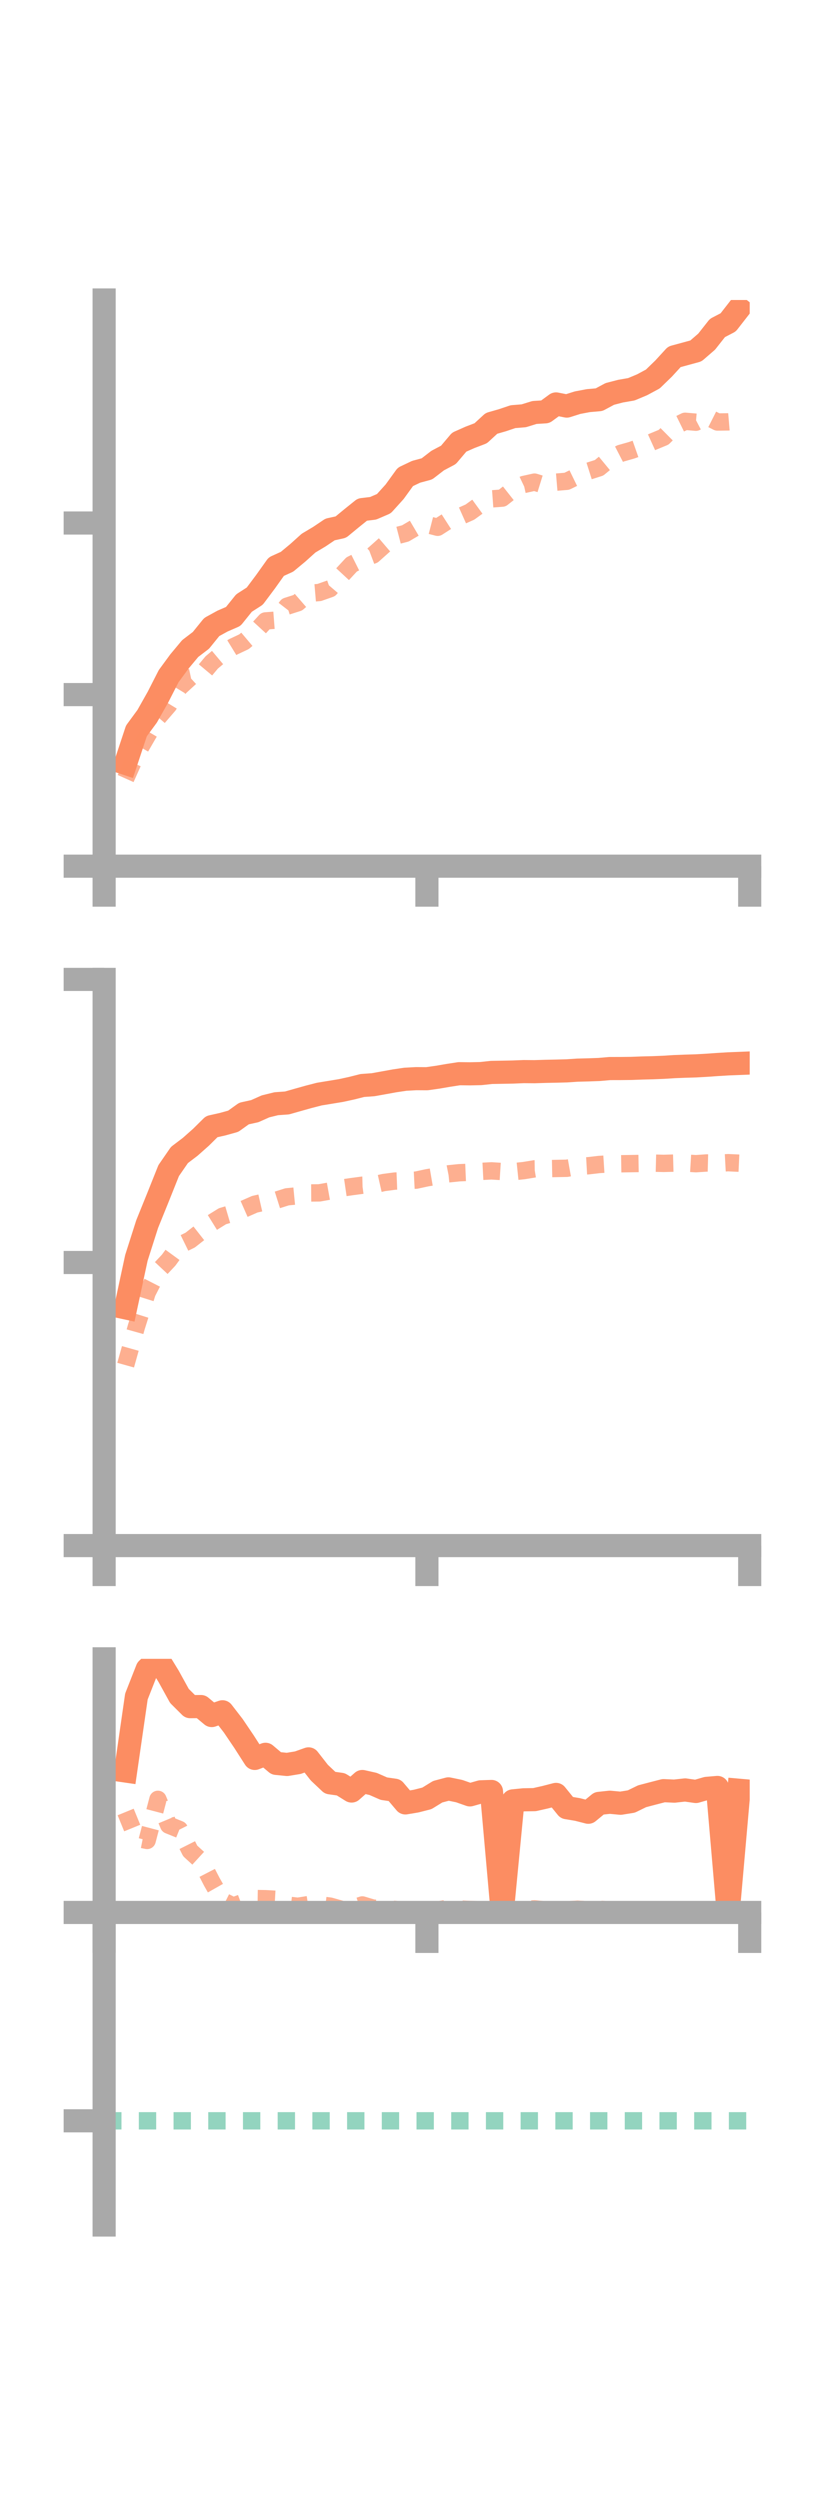 <?xml version="1.0" encoding="utf-8" standalone="no"?>
<!DOCTYPE svg PUBLIC "-//W3C//DTD SVG 1.1//EN"
  "http://www.w3.org/Graphics/SVG/1.1/DTD/svg11.dtd">
<!-- Created with matplotlib (https://matplotlib.org/) -->
<svg height="216pt" version="1.1" viewBox="0 0 72 216" width="72pt" xmlns="http://www.w3.org/2000/svg" xmlns:xlink="http://www.w3.org/1999/xlink">
 <defs>
  <style type="text/css">*{stroke-linecap:butt;stroke-linejoin:round;}</style>
 </defs>
 <g id="figure_1">
  <g id="patch_1">
   <path d="M 0 216 
L 72 216 
L 72 0 
L 0 0 
z
" style="fill:none;"/>
  </g>
  <g id="axes_1">
   <g id="patch_2">
    <path d="M 9 74.838 
L 64.8 74.838 
L 64.8 25.92 
L 9 25.92 
z
" style="fill:none;"/>
   </g>
   <g id="matplotlib.axis_1">
    <g id="xtick_1">
     <g id="line2d_1">
      <defs>
       <path d="M 0 0 
L 0 3.5 
" id="m84626973f2" style="stroke:#a9a9a9;stroke-width:2;"/>
      </defs>
      <g>
       <use style="fill:#a9a9a9;stroke:#a9a9a9;stroke-width:2;" x="9" xlink:href="#m84626973f2" y="74.838"/>
      </g>
     </g>
    </g>
    <g id="xtick_2">
     <g id="line2d_2">
      <g>
       <use style="fill:#a9a9a9;stroke:#a9a9a9;stroke-width:2;" x="36.9" xlink:href="#m84626973f2" y="74.838"/>
      </g>
     </g>
    </g>
    <g id="xtick_3">
     <g id="line2d_3">
      <g>
       <use style="fill:#a9a9a9;stroke:#a9a9a9;stroke-width:2;" x="64.8" xlink:href="#m84626973f2" y="74.838"/>
      </g>
     </g>
    </g>
   </g>
   <g id="matplotlib.axis_2">
    <g id="ytick_1">
     <g id="line2d_4">
      <defs>
       <path d="M 0 0 
L -3.5 0 
" id="ma349fa0943" style="stroke:#a9a9a9;stroke-width:2;"/>
      </defs>
      <g>
       <use style="fill:#a9a9a9;stroke:#a9a9a9;stroke-width:2;" x="9" xlink:href="#ma349fa0943" y="74.838"/>
      </g>
     </g>
    </g>
    <g id="ytick_2">
     <g id="line2d_5">
      <g>
       <use style="fill:#a9a9a9;stroke:#a9a9a9;stroke-width:2;" x="9" xlink:href="#ma349fa0943" y="60.013"/>
      </g>
     </g>
    </g>
    <g id="ytick_3">
     <g id="line2d_6">
      <g>
       <use style="fill:#a9a9a9;stroke:#a9a9a9;stroke-width:2;" x="9" xlink:href="#ma349fa0943" y="45.188"/>
      </g>
     </g>
    </g>
   </g>
   <g id="line2d_7">
    <path clip-path="url(#p8969e672c7)" d="M 10.86 65.958 
L 11.79 63.152 
L 12.72 61.885 
L 13.65 60.237 
L 14.58 58.416 
L 15.51 57.149 
L 16.44 56.034 
L 17.37 55.324 
L 18.3 54.175 
L 19.23 53.664 
L 20.16 53.26 
L 21.09 52.104 
L 22.02 51.506 
L 22.95 50.264 
L 23.88 48.958 
L 24.81 48.535 
L 25.74 47.763 
L 26.67 46.926 
L 27.6 46.371 
L 28.53 45.746 
L 29.46 45.542 
L 30.39 44.776 
L 31.32 44.028 
L 32.25 43.917 
L 33.18 43.516 
L 34.11 42.487 
L 35.04 41.203 
L 35.97 40.761 
L 36.9 40.511 
L 37.83 39.794 
L 38.76 39.302 
L 39.69 38.203 
L 40.62 37.79 
L 41.55 37.435 
L 42.48 36.579 
L 43.41 36.313 
L 44.34 36 
L 45.27 35.925 
L 46.2 35.638 
L 47.13 35.581 
L 48.06 34.901 
L 48.99 35.085 
L 49.92 34.791 
L 50.85 34.615 
L 51.78 34.534 
L 52.71 34.036 
L 53.64 33.795 
L 54.57 33.634 
L 55.5 33.245 
L 56.43 32.744 
L 57.36 31.842 
L 58.29 30.828 
L 59.22 30.576 
L 60.15 30.322 
L 61.08 29.518 
L 62.01 28.338 
L 62.94 27.854 
L 63.87 26.661 
" style="fill:none;stroke:#fc8d62;stroke-linecap:square;stroke-width:2;"/>
   </g>
   <g id="line2d_8">
    <path clip-path="url(#p8969e672c7)" d="M 10.86 67.267 
L 11.79 65.192 
L 12.72 63.579 
L 13.65 62.005 
L 14.58 60.926 
L 15.51 59.397 
L 16.44 58.544 
L 17.37 58.347 
L 18.3 57.235 
L 19.23 56.453 
L 20.16 55.883 
L 21.09 55.445 
L 22.02 54.66 
L 22.95 53.649 
L 23.88 53.577 
L 24.81 52.375 
L 25.74 52.077 
L 26.67 51.27 
L 27.6 51.191 
L 28.53 50.863 
L 29.46 49.773 
L 30.39 48.77 
L 31.32 48.304 
L 32.25 47.954 
L 33.18 47.124 
L 34.11 46.329 
L 35.04 46.087 
L 35.97 45.54 
L 36.9 45.317 
L 37.83 45.557 
L 38.76 44.96 
L 39.69 44.658 
L 40.62 44.243 
L 41.55 43.568 
L 42.48 43.105 
L 43.41 43.037 
L 44.34 42.303 
L 45.27 41.861 
L 46.2 41.655 
L 47.13 41.943 
L 48.06 41.66 
L 48.99 41.583 
L 49.92 41.13 
L 50.85 40.713 
L 51.78 40.418 
L 52.71 39.653 
L 53.64 39.174 
L 54.57 38.91 
L 55.5 38.584 
L 56.43 38.162 
L 57.36 37.778 
L 58.29 36.855 
L 59.22 36.399 
L 60.15 36.479 
L 61.08 35.991 
L 62.01 36.461 
L 62.94 36.45 
L 63.87 36.372 
" style="fill:none;stroke:#fc8d62;stroke-dasharray:1.5,1.5;stroke-dashoffset:0;stroke-opacity:0.7;stroke-width:1.5;"/>
   </g>
   <g id="patch_3">
    <path d="M 9 74.838 
L 9 25.92 
" style="fill:none;stroke:#a9a9a9;stroke-linecap:square;stroke-linejoin:miter;stroke-width:2;"/>
   </g>
   <g id="patch_4">
    <path d="M 64.8 74.838 
L 64.8 25.92 
" style="fill:none;"/>
   </g>
   <g id="patch_5">
    <path d="M 9 74.838 
L 64.8 74.838 
" style="fill:none;stroke:#a9a9a9;stroke-linecap:square;stroke-linejoin:miter;stroke-width:2;"/>
   </g>
   <g id="patch_6">
    <path d="M 9 25.92 
L 64.8 25.92 
" style="fill:none;"/>
   </g>
  </g>
  <g id="axes_2">
   <g id="patch_7">
    <path d="M 9 133.539 
L 64.8 133.539 
L 64.8 84.621 
L 9 84.621 
z
" style="fill:none;"/>
   </g>
   <g id="matplotlib.axis_3">
    <g id="xtick_4">
     <g id="line2d_9">
      <g>
       <use style="fill:#a9a9a9;stroke:#a9a9a9;stroke-width:2;" x="9" xlink:href="#m84626973f2" y="133.539"/>
      </g>
     </g>
    </g>
    <g id="xtick_5">
     <g id="line2d_10">
      <g>
       <use style="fill:#a9a9a9;stroke:#a9a9a9;stroke-width:2;" x="36.9" xlink:href="#m84626973f2" y="133.539"/>
      </g>
     </g>
    </g>
    <g id="xtick_6">
     <g id="line2d_11">
      <g>
       <use style="fill:#a9a9a9;stroke:#a9a9a9;stroke-width:2;" x="64.8" xlink:href="#m84626973f2" y="133.539"/>
      </g>
     </g>
    </g>
   </g>
   <g id="matplotlib.axis_4">
    <g id="ytick_4">
     <g id="line2d_12">
      <g>
       <use style="fill:#a9a9a9;stroke:#a9a9a9;stroke-width:2;" x="9" xlink:href="#ma349fa0943" y="133.539"/>
      </g>
     </g>
    </g>
    <g id="ytick_5">
     <g id="line2d_13">
      <g>
       <use style="fill:#a9a9a9;stroke:#a9a9a9;stroke-width:2;" x="9" xlink:href="#ma349fa0943" y="109.08"/>
      </g>
     </g>
    </g>
    <g id="ytick_6">
     <g id="line2d_14">
      <g>
       <use style="fill:#a9a9a9;stroke:#a9a9a9;stroke-width:2;" x="9" xlink:href="#ma349fa0943" y="84.621"/>
      </g>
     </g>
    </g>
   </g>
   <g id="line2d_15">
    <path clip-path="url(#p48e76cad32)" d="M 10.86 113 
L 11.79 108.677 
L 12.72 105.762 
L 13.65 103.466 
L 14.58 101.139 
L 15.51 99.791 
L 16.44 99.085 
L 17.37 98.261 
L 18.3 97.341 
L 19.23 97.133 
L 20.16 96.875 
L 21.09 96.209 
L 22.02 96.005 
L 22.95 95.59 
L 23.88 95.362 
L 24.81 95.295 
L 25.74 95.03 
L 26.67 94.769 
L 27.6 94.529 
L 28.53 94.377 
L 29.46 94.224 
L 30.39 94.022 
L 31.32 93.787 
L 32.25 93.72 
L 33.18 93.553 
L 34.11 93.384 
L 35.04 93.246 
L 35.97 93.196 
L 36.9 93.202 
L 37.83 93.07 
L 38.76 92.91 
L 39.69 92.767 
L 40.62 92.778 
L 41.55 92.758 
L 42.48 92.658 
L 43.41 92.642 
L 44.34 92.624 
L 45.27 92.586 
L 46.2 92.594 
L 47.13 92.565 
L 48.06 92.546 
L 48.99 92.522 
L 49.92 92.46 
L 50.85 92.437 
L 51.78 92.403 
L 52.71 92.323 
L 53.64 92.321 
L 54.57 92.31 
L 55.5 92.275 
L 56.43 92.252 
L 57.36 92.214 
L 58.29 92.156 
L 59.22 92.119 
L 60.15 92.092 
L 61.08 92.039 
L 62.01 91.974 
L 62.94 91.918 
L 63.87 91.881 
" style="fill:none;stroke:#fc8d62;stroke-linecap:square;stroke-width:2;"/>
   </g>
   <g id="line2d_16">
    <path clip-path="url(#p48e76cad32)" d="M 10.86 117.95 
L 11.79 114.632 
L 12.72 111.681 
L 13.65 109.865 
L 14.58 108.874 
L 15.51 107.6 
L 16.44 107.144 
L 17.37 106.414 
L 18.3 105.658 
L 19.23 105.081 
L 20.16 104.808 
L 21.09 104.455 
L 22.02 104.046 
L 22.95 103.834 
L 23.88 103.7 
L 24.81 103.406 
L 25.74 103.316 
L 26.67 103.072 
L 27.6 103.065 
L 28.53 102.898 
L 29.46 102.661 
L 30.39 102.526 
L 31.32 102.402 
L 32.25 102.379 
L 33.18 102.17 
L 34.11 102.047 
L 35.04 102.011 
L 35.97 101.964 
L 36.9 101.763 
L 37.83 101.604 
L 38.76 101.42 
L 39.69 101.325 
L 40.62 101.286 
L 41.55 101.211 
L 42.48 101.163 
L 43.41 101.222 
L 44.34 101.237 
L 45.27 101.141 
L 46.2 100.989 
L 47.13 100.976 
L 48.06 100.957 
L 48.99 100.939 
L 49.92 100.773 
L 50.85 100.721 
L 51.78 100.613 
L 52.71 100.554 
L 53.64 100.55 
L 54.57 100.536 
L 55.5 100.521 
L 56.43 100.493 
L 57.36 100.517 
L 58.29 100.492 
L 59.22 100.488 
L 60.15 100.543 
L 61.08 100.481 
L 62.01 100.506 
L 62.94 100.456 
L 63.87 100.499 
" style="fill:none;stroke:#fc8d62;stroke-dasharray:1.5,1.5;stroke-dashoffset:0;stroke-opacity:0.7;stroke-width:1.5;"/>
   </g>
   <g id="patch_8">
    <path d="M 9 133.539 
L 9 84.621 
" style="fill:none;stroke:#a9a9a9;stroke-linecap:square;stroke-linejoin:miter;stroke-width:2;"/>
   </g>
   <g id="patch_9">
    <path d="M 64.8 133.539 
L 64.8 84.621 
" style="fill:none;"/>
   </g>
   <g id="patch_10">
    <path d="M 9 133.539 
L 64.8 133.539 
" style="fill:none;stroke:#a9a9a9;stroke-linecap:square;stroke-linejoin:miter;stroke-width:2;"/>
   </g>
   <g id="patch_11">
    <path d="M 9 84.621 
L 64.8 84.621 
" style="fill:none;"/>
   </g>
  </g>
  <g id="axes_3">
   <g id="patch_12">
    <path d="M 9 192.24 
L 64.8 192.24 
L 64.8 143.322 
L 9 143.322 
z
" style="fill:none;"/>
   </g>
   <g id="matplotlib.axis_5">
    <g id="xtick_7">
     <g id="line2d_17">
      <g>
       <use style="fill:#a9a9a9;stroke:#a9a9a9;stroke-width:2;" x="9" xlink:href="#m84626973f2" y="165.235"/>
      </g>
     </g>
    </g>
    <g id="xtick_8">
     <g id="line2d_18">
      <g>
       <use style="fill:#a9a9a9;stroke:#a9a9a9;stroke-width:2;" x="36.9" xlink:href="#m84626973f2" y="165.235"/>
      </g>
     </g>
    </g>
    <g id="xtick_9">
     <g id="line2d_19">
      <g>
       <use style="fill:#a9a9a9;stroke:#a9a9a9;stroke-width:2;" x="64.8" xlink:href="#m84626973f2" y="165.235"/>
      </g>
     </g>
    </g>
   </g>
   <g id="matplotlib.axis_6">
    <g id="ytick_7">
     <g id="line2d_20">
      <g>
       <use style="fill:#a9a9a9;stroke:#a9a9a9;stroke-width:2;" x="9" xlink:href="#ma349fa0943" y="165.235"/>
      </g>
     </g>
    </g>
    <g id="ytick_8">
     <g id="line2d_21">
      <g>
       <use style="fill:#a9a9a9;stroke:#a9a9a9;stroke-width:2;" x="9" xlink:href="#ma349fa0943" y="183.238"/>
      </g>
     </g>
    </g>
   </g>
   <g id="line2d_22">
    <path clip-path="url(#p9d664e23f8)" d="M 10.86 153.015 
L 11.79 146.581 
L 12.72 144.213 
L 13.65 143.322 
L 14.58 144.844 
L 15.51 146.53 
L 16.44 147.455 
L 17.37 147.447 
L 18.3 148.223 
L 19.23 147.899 
L 20.16 149.103 
L 21.09 150.478 
L 22.02 151.928 
L 22.95 151.572 
L 23.88 152.356 
L 24.81 152.449 
L 25.74 152.297 
L 26.67 151.967 
L 27.6 153.156 
L 28.53 154.034 
L 29.46 154.165 
L 30.39 154.744 
L 31.32 153.923 
L 32.25 154.132 
L 33.18 154.54 
L 34.11 154.674 
L 35.04 155.771 
L 35.97 155.615 
L 36.9 155.378 
L 37.83 154.806 
L 38.76 154.559 
L 39.69 154.751 
L 40.62 155.078 
L 41.55 154.814 
L 42.48 154.783 
L 43.41 165.235 
L 44.34 155.596 
L 45.27 155.503 
L 46.2 155.488 
L 47.13 155.278 
L 48.06 155.038 
L 48.99 156.184 
L 49.92 156.34 
L 50.85 156.578 
L 51.78 155.813 
L 52.71 155.713 
L 53.64 155.8 
L 54.57 155.65 
L 55.5 155.196 
L 56.43 154.952 
L 57.36 154.712 
L 58.29 154.754 
L 59.22 154.651 
L 60.15 154.784 
L 61.08 154.516 
L 62.01 154.436 
L 62.94 165.235 
L 63.87 154.677 
" style="fill:none;stroke:#fc8d62;stroke-linecap:square;stroke-width:2;"/>
   </g>
   <g id="line2d_23">
    <path clip-path="url(#p9d664e23f8)" d="M 10.86 156.555 
L 11.79 158.827 
L 12.72 159.013 
L 13.65 155.464 
L 14.58 157.691 
L 15.51 158.066 
L 16.44 159.92 
L 17.37 160.771 
L 18.3 162.573 
L 19.23 164.216 
L 20.16 164.682 
L 21.09 164.333 
L 22.02 164.033 
L 22.95 164.049 
L 23.88 164.1 
L 24.81 164.595 
L 25.74 164.703 
L 26.67 164.556 
L 27.6 164.573 
L 28.53 164.689 
L 29.46 164.952 
L 30.39 164.886 
L 31.32 164.587 
L 32.25 164.866 
L 33.18 164.887 
L 34.11 164.971 
L 35.04 165.081 
L 35.97 165.118 
L 36.9 165.143 
L 37.83 165.024 
L 38.76 164.867 
L 39.69 164.939 
L 40.62 164.98 
L 41.55 165.005 
L 42.48 164.979 
L 43.41 164.984 
L 44.34 165.036 
L 45.27 164.972 
L 46.2 164.925 
L 47.13 165.016 
L 48.06 165.057 
L 48.99 165.013 
L 49.92 164.954 
L 50.85 165.012 
L 51.78 164.959 
L 52.71 165.025 
L 53.64 165.072 
L 54.57 165.042 
L 55.5 165.071 
L 56.43 165.11 
L 57.36 165.079 
L 58.29 165.055 
L 59.22 165.043 
L 60.15 165.033 
L 61.08 165.003 
L 62.01 165.05 
L 62.94 165.056 
L 63.87 165.073 
" style="fill:none;stroke:#fc8d62;stroke-dasharray:1.5,1.5;stroke-dashoffset:0;stroke-opacity:0.7;stroke-width:1.5;"/>
   </g>
   <g id="line2d_24">
    <path clip-path="url(#p9d664e23f8)" d="M 9 183.238 
L 64.8 183.238 
" style="fill:none;stroke:#66c2a5;stroke-dasharray:1.5,1.5;stroke-dashoffset:0;stroke-opacity:0.7;stroke-width:1.5;"/>
   </g>
   <g id="patch_13">
    <path d="M 9 192.24 
L 9 143.322 
" style="fill:none;stroke:#a9a9a9;stroke-linecap:square;stroke-linejoin:miter;stroke-width:2;"/>
   </g>
   <g id="patch_14">
    <path d="M 64.8 192.24 
L 64.8 143.322 
" style="fill:none;"/>
   </g>
   <g id="patch_15">
    <path d="M 9 165.235 
L 64.8 165.235 
" style="fill:none;stroke:#a9a9a9;stroke-linecap:square;stroke-linejoin:miter;stroke-width:2;"/>
   </g>
   <g id="patch_16">
    <path d="M 9 143.322 
L 64.8 143.322 
" style="fill:none;"/>
   </g>
  </g>
 </g>
 <defs>
  <clipPath id="p8969e672c7">
   <rect height="48.918" width="55.8" x="9" y="25.92"/>
  </clipPath>
  <clipPath id="p48e76cad32">
   <rect height="48.918" width="55.8" x="9" y="84.621"/>
  </clipPath>
  <clipPath id="p9d664e23f8">
   <rect height="48.918" width="55.8" x="9" y="143.322"/>
  </clipPath>
 </defs>
</svg>
